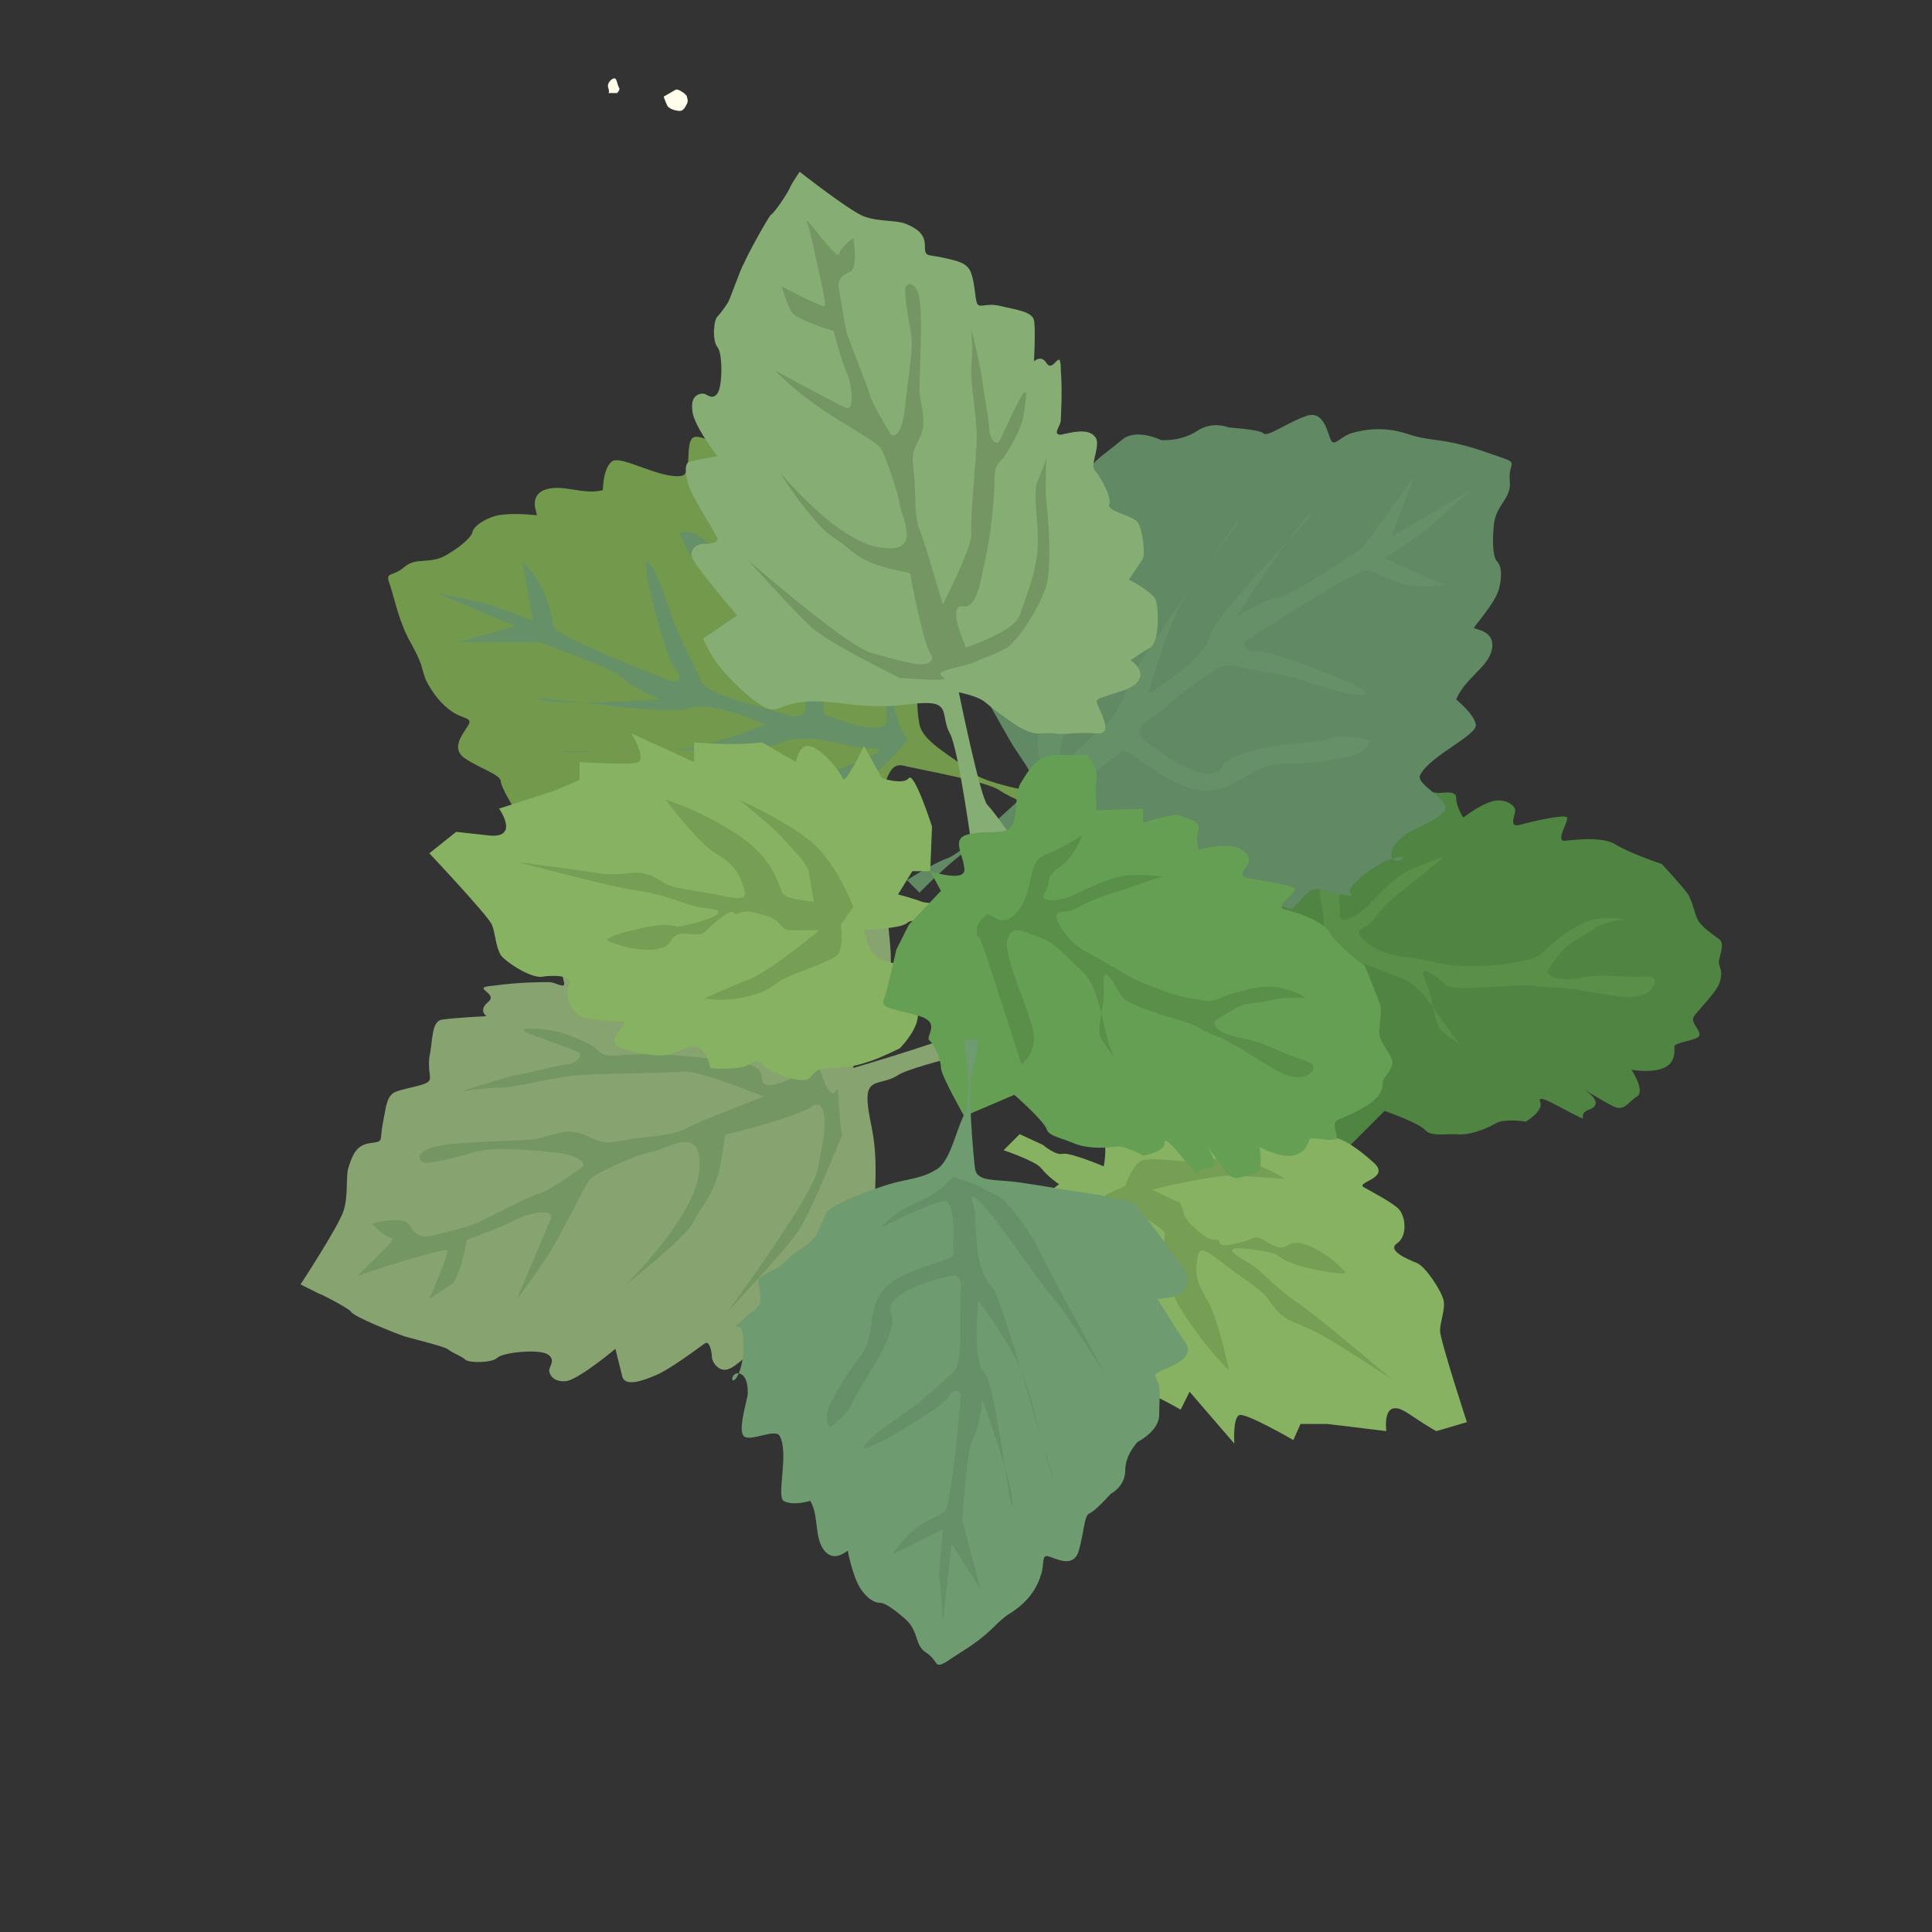 <?xml version="1.0" encoding="utf-8"?>
<!-- Generator: Adobe Illustrator 27.4.1, SVG Export Plug-In . SVG Version: 6.00 Build 0)  -->
<svg version="1.1" id="Layer_1" xmlns="http://www.w3.org/2000/svg" xmlns:xlink="http://www.w3.org/1999/xlink" x="0px" y="0px"
	 viewBox="0 0 108 108" style="enable-background:new 0 0 108 108;" xml:space="preserve">
<rect x="0" y="0" width="108" height="108" fill="#333333" stroke="none"/>
<style type="text/css">
	.st0{fill:#508442;}
	.st1{fill:#598F49;}
	.st2{fill:#618963;}
	.st3{fill:#669067;}
	.st4{fill:#739A4C;}
	.st5{fill:#87B261;}
	.st6{fill:#769E55;}
	.st7{fill:#87A370;}
	.st8{fill:#739663;}
	.st9{fill:#FFFDEB;}
	.st10{fill:#86AD73;}
	.st11{fill:#649F53;}
	.st12{fill:#6F9B70;}
</style>
<g>
	<path class="st0" d="M68.4,52.2c0,0,2.2-0.1,1.7-0.9s-1.4-1.3-0.3-1.9c1.1-0.7,1.9-0.7,1.9-1.3c0.1-0.7-0.6-1.7-0.5-2.4
		s0.2-1.7,1.3-2.2s1.6-0.6,1.6-0.6s0.9,0.6,1,1.1c0.1,0.5,0.6,1.6,0.6,1.6l2.4-1l0.3,0.8c0,0,1.5-1.2,1.8-1.1s1.2-0.2,1.2,0.3
		s0.4,1.1,0.4,1.1s0.9-0.7,1.6-0.9c0.7-0.2,1.3,0.2,1.3,0.5c0,0.3-0.4,1,0.3,0.8c0.7-0.2,2.5-0.6,2.6-0.4c0.1,0.2-0.6,1.2-0.2,1.3
		c0.3,0,2.1-0.3,2.9,0.2c0.8,0.5,2.6,1.1,2.6,1.1s1.1,1.2,1.4,1.6c0.3,0.4,0.4,1.1,0.6,1.5c0.2,0.4,0.8,0.8,1.2,1.1s-0.1,1.1,0,1.4
		c0.1,0.3,0.2,0.6,0,1.1c-0.2,0.5-1.1,1.4-1.4,1.8c-0.3,0.4,0.6,0.9,0.2,1.2c-0.4,0.2-1.3,0.3-1.3,0.5c0,0.2,0.1,0.9-0.6,1.2
		s-1.8,0.1-1.8,0.1s0.8,1.2,0.3,1.5c-0.5,0.3-0.7,0.9-1.4,0.5c-0.6-0.3-1.7-1-1.7-1s1.4,0.8,0.5,1.2c-0.9,0.3,0.1,0.8-0.9,0.3
		s-2.1-1.2-1.9-0.7c0.2,0.5-0.8,1.1-0.8,1.1s-1.2-0.2-1.7,0.1c-0.5,0.3-1.5,0.7-2.2,0.6c-0.8,0-1.4,0.1-1.7-0.2
		c-0.3-0.4-2.3-1.1-2.3-1.1l-2.1,2.1c0,0-2-1.7-2.2-2c-0.1-0.4-0.7-1-1.1-1.1c-0.4-0.1,0.3-1.1-1.1-1c-1.4,0.1-2.2,0.4-2.2-0.1
		c0-0.5-0.4-2.8-0.4-2.8l0.1-1.6l1-2.4L68.4,52.2z"/>
	<path class="st1" d="M72.3,53.2c0.6,0,1.2,0.4,1.6-0.9c0.4-1.3-0.6-2.6,0.2-3.3c0.8-0.7,1.5-1.8,1.5-1.8s0,1.5-0.5,2.3
		c-0.5,0.8-0.1,0.9-0.2,1.6c-0.1,0.7,1,0.1,1.6-0.5c0.6-0.6,1.3-1.4,2-1.8s2.2-0.9,2.2-0.9s-0.3,0.3-1.7,1.4s-1.8,1.5-2.2,2.1
		c-0.5,0.6-1.1,0.5-0.7,1c0.4,0.5,1.4,1,2.4,1.1c1,0.1,1.2,0.2,2.2,0.4c1,0.2,3.2,0.1,4-0.1c0.8-0.2,1-0.1,1.6-0.6
		c0.5-0.5,1.8-1.6,2.8-1.8c1-0.2,1.7,0,1.7,0S89.6,51.5,89,52c-0.6,0.4-1.3,0.7-1.8,1.3c-0.5,0.6-0.7,1-0.7,1s0.1,0.6,1.6,0.4
		c1.5-0.3,2.3-0.1,3.2-0.1s1.2-0.1,1.2,0.3c0,0.4-0.6,1-2,0.8s-2.8-0.5-3.6-0.5c-0.7,0-1.5-0.2-2.2-0.1c-0.7,0-3.3,0.3-3.8,0
		c-0.4-0.3-1.8-1.6-1.2-0.2c0.6,1.3,0.3,2.4,1.2,3c0.9,0.6,1.7,1.1,0.9,0.6s-2-3.3-3.4-3.8c-1.4-0.5-2-0.9-2.9-0.9
		c-0.9,0-1.8-0.1-1.6,0.9c0.2,1,2.9,3.5,3.3,4.5c0.4,0.9-0.1,1.7-0.1,1.7s-4.4-5.3-4.7-5.7c-0.3-0.4-0.1,0.1-0.3-0.4
		C72,54,72.3,53.2,72.3,53.2z"/>
	<path class="st2" d="M51.4,49.9c0,0,2.6-2.7,3.8-3c1.2-0.3,3-1.2,4.1-0.8s1.7,1.1,2.7,1.8c1,0.7,3.3,2.2,4,2.1
		c0.7-0.1,1.5-0.6,2.5-0.3c1,0.3,1.6,0.4,2,0.5c0.4,0,1.5,0.7,1.7,0.6c0.3-0.1,0.8-1.1,1.4-1.1c0.6,0,0.2,0.1,1.4,0.3
		c1.2,0.2,0.1,0.1,0.6-0.5c0.9-1,2.2-1.6,2.7-1.6c0.5,0-0.4,0.5-0.5,0c-0.1-0.6,0.4-0.9,0.7-1.2s2.4-1,2.3-1.6
		c-0.1-0.6-1.7-1.3-1.4-1.8c0.6-1.1,3.2-2.2,3.1-2.8s-1.1-1.4-1.1-1.4c0.5-1.2,1.8-1.8,2-2.8c0.2-1.1-1-1.1-1-1.2
		c0-0.1,1.2-1.4,1.4-2.2s0.1-1.3-0.1-1.5c-0.2-0.2-0.3-0.8-0.2-2s1-1.5,0.9-2.5c-0.1-1,0.5-1-0.4-1.3c-0.9-0.3-2.1-0.8-3.7-1
		c-1.5-0.2-1.3-0.3-2.2-0.5s-1.8-0.1-2.5,0.1c-0.7,0.2-1,0.8-1.2,0.4c-0.2-0.4-0.4-1.8-1.5-1.3c-1.1,0.4-2.1,1.2-2.3,0.9
		c-0.3-0.2-1.9-0.3-1.9-0.3s-0.9-0.4-1.8,0.2c-0.9,0.6-2,0.5-2,0.5s-1.4-0.7-2.2,0c-0.7,0.6-1.5,1.1-1.7,1.5s-0.2,0.5-1,0.1
		s-1.7-0.9-2,0c-0.3,0.9-1.2,3.3-1.2,3.3s-0.7-0.8-1.2-1c-0.6-0.1-1.3,0-1.6,1.4s-1.3,4.6-1.1,4.8s0.6,1.3,1.3,2.7
		c0.8,1.4,1.4,2.5,2.2,3.9c0.8,1.4,1.8,2.3,1.1,2.9c-0.6,0.6-3.8,3.6-4.6,3.8c-0.8,0.3-2.2,1.2-2.2,1.2L51.4,49.9z"/>
	<path class="st3" d="M58.8,45c0.1,0.2,0.9-0.1,2.7,0.9c1.8,1,2.7,0.9,2.7,0.9s-4.1-1.9-3.9-2.4c0.4-1.2,2.1-2,2.4-2.4
		c0.3-0.3,2.9,2.3,4.8,2.2s2.4-1.5,4.2-1.5c1.7,0,2.7-0.2,3.7-0.4c1.1-0.3,1.2-0.9,1.2-0.9s-1.4-0.4-2.3-0.1c-0.9,0.3-5.3,0.3-6,1.6
		c-0.8,1.3-4.3-1.4-4.5-1.7c-0.2-0.3-0.1-0.7,0.6-1.1s3.5-3.1,4.4-2.9s2.6,0.4,3.9,0.8s2.9,1,3.6,0.8c0.7-0.2-5.3-2.5-6-2.4
		c-0.7,0.1-0.9-0.4-0.6-0.6c0.3-0.2,6.1-4,6.7-3.9c0.6,0.1,1.3,0.6,2.3,0.8c1.1,0.2,2,0,2,0l-3.3-1.5c0,0,2.2-1.4,2.6-1.8
		s2.2-2,2.2-2L77.8,30l1.2-3.3l-2.8,3.9c0,0-3.8,2.6-4.7,2.8c-0.9,0.1-2.4,1.1-2.4,1.1s3.3-5.2,4.2-5.8c1-0.7-5.5,5.7-5.7,6.9
		c-0.2,1.2-3.4,3.2-3.4,3.2s0.4-1.7,1.3-3.9c0.8-2.2,3.5-5.2,3.7-5.7s1.2-1.8,1.2-1.8S63.1,37.6,63,38.4c-0.2,0.8-0.7,1.6-1,1.9
		s-1.9,1.7-2.2,2.1c-0.4,0.4-0.9,1.4-0.6-0.1c0.2-1.4,1.8-6.6,2-7.6c0.2-1.1,1.5-5,1.7-5.4s-3,6.9-3.7,8.3c-0.7,1.3-1.2,3.6-1.2,4
		c0,0.4,0.3,2,0.3,2L58.8,45z"/>
	<path class="st4" d="M58.6,44.4c0,0-3.5-0.5-4.4-1.3s-2.6-1.6-2.8-2.6c-0.2-1-0.1-1.9-0.1-3c0-1.1-0.2-3.7-0.6-4.2
		s-1.3-0.8-1.6-1.8s-0.5-1.5-0.7-1.8S48,28.2,47.8,28c-0.2-0.2-1.3,0-1.6-0.5c-0.3-0.4,0-0.2-0.5-1.2c-0.5-1,0-0.1-0.7-0.2
		c-1.3-0.2-2.4-0.8-2.7-1.2s0.6,0,0.2,0.4c-0.4,0.4-0.9,0.2-1.3,0.1s-2.1-1.3-2.5-0.9s0,2-0.6,2.1c-1.2,0.2-3.4-1.2-3.9-0.8
		c-0.5,0.4-0.5,1.6-0.5,1.6c-1.1,0.3-2.3-0.4-3.3,0c-0.9,0.4-0.3,1.4-0.4,1.4s-1.7-0.2-2.5,0.1c-0.8,0.3-1.1,0.7-1.1,0.9
		c-0.1,0.2-0.4,0.6-1.4,1.2c-1,0.6-1.7,0.1-2.4,0.7s-1.1,0.2-0.8,1c0.3,0.9,0.5,2.1,1.2,3.3c0.7,1.3,0.5,1.2,0.8,2
		c0.4,0.8,0.9,1.4,1.5,1.8c0.6,0.4,1.1,0.3,0.9,0.7c-0.2,0.4-1.1,1.3-0.2,1.9s2,0.9,2,1.3c0,0.3,0.8,1.6,0.8,1.6s0.2,0.9,1.1,1.3
		c1,0.4,1.5,1.2,1.5,1.2s0.3,1.5,1.2,1.7c0.9,0.2,1.6,0.5,2.1,0.4c0.5-0.1,0.5-0.1,0.6,0.7c0.1,0.8,0.3,1.8,1.1,1.6
		c0.9-0.3,3.2-0.9,3.2-0.9s-0.3,1-0.1,1.5s0.7,1,2,0.5c1.3-0.5,4.2-1.5,4.3-1.8c0.1-0.2,0.7-1.1,1.3-2.5c0.7-1.4,1.1-2.4,1.8-3.8
		c0.7-1.4,0.7-2.6,1.6-2.4c0.8,0.2,4.8,0.9,5.4,1.4c0.6,0.4,2.1,1,2.1,1L58.6,44.4z"/>
	<path class="st3" d="M50.7,41.4c0.1-0.2-0.6-0.6-0.8-2.5c-0.2-1.9-0.8-2.6-0.8-2.6s0.8,4.2,0.3,4.3c-1.1,0.3-2.7-0.5-3.2-0.6
		c-0.4,0,0.1-3.5-1-4.8s-2.5-1.1-3.4-2.4c-1-1.3-1.6-1.9-2.4-2.6c-0.8-0.7-1.4-0.4-1.4-0.4s0.4,1.3,1.2,1.8c0.7,0.5,3.1,3.9,4.6,3.7
		c1.4-0.1,1.3,4.1,1.2,4.4c-0.1,0.3-0.5,0.5-1.2,0.2s-4.3-1-4.6-1.8c-0.3-0.8-1.1-2.2-1.6-3.5c-0.4-1.2-0.9-2.8-1.4-3.2
		c-0.5-0.4,1,5.4,1.5,5.9c0.5,0.5,0.2,0.9-0.1,0.8c-0.3-0.1-6.4-2.5-6.6-3s-0.2-1.3-0.7-2.2c-0.4-0.9-1.1-1.5-1.1-1.5l0.6,3.3
		c0,0-2.3-0.9-2.8-1c-0.5-0.1-2.7-0.6-2.7-0.6l4.5,1.9l-3.2,0.9l4.5,0c0,0,4.1,1.4,4.7,2s2.1,1.2,2.1,1.2s-5.8,0.4-6.8,0
		c-1-0.4,7.3,1,8.4,0.5s4.3,0.9,4.3,0.9s-1.5,0.6-3.6,1.2c-2.1,0.5-5.9,0.2-6.3,0.3c-0.5,0.1-2,0-2,0s11.9,0,12.6-0.4s1.6-0.3,2-0.3
		c0.4,0,2.3,0.5,2.8,0.5c0.5,0.1,1.5-0.1,0.3,0.5s-6,2.2-6.9,2.7c-0.9,0.4-4.7,1.6-5,1.6c-0.4,0.1,6.9-1.5,8.3-1.8
		c1.4-0.2,3.4-1.1,3.7-1.3c0.3-0.3,1.4-1.4,1.4-1.4L50.7,41.4z"/>
	<path class="st5" d="M55.9,69c0,0-0.5,3.2,0,3s1.4,0.6,1.4,0.6l0.1,2c0,0,1.9-1.6,1.9-1.1c-0.1,0.5,0.5,2.3,1,2.4
		c0.5,0.1,1-0.6,1-0.6l1.3,1.9c1.5,0.5,3.4,1.6,3.4,1.6l0.5-1l2.5,2.9c0,0-0.1-1.5,0.3-1.6s3,1.4,3,1.4l0.4-0.9l1.5,0l3.3,0.4
		c0,0-0.3-2,1.2-1s1.6,1,1.6,1l1.7-0.5c0,0-1.5-4.6-1.5-5.1s0.3-1.2,0.2-1.7c-0.1-0.5-1-1.9-1.5-2.1c-0.5-0.2-1.7-0.7-1.1-1.1
		s0.5-1.6,0-2c-0.5-0.4-1.1-0.7-1.8-1.1c-0.7-0.3,1.5-0.5,0.5-1.4c-1-0.9-1.8-1.4-2.3-1.4c-0.4-0.1-1.2,0.1-1.6-0.4
		c-0.4-0.5-0.1-1.3-0.1-1.3s-0.5-0.3-1.4-0.6c-0.9-0.3-1.1,0.3-1.4-0.4c-0.3-0.7-1.5-1.9-2-1.8c-0.5,0.1-0.5,0.4-1.4-0.1
		c-0.9-0.4-1.5-0.5-2.1-0.6c-0.6,0-1.8,0-1.8,0s-1.2,0.5-1.6,1.1c-0.4,0.7-1.2,2.4-0.6,3c0.7,0.6,1,0.7,1.2,1.2c0.2,0.5,0,1.5,0,1.5
		s-1.9-0.8-2.3-0.7S58.3,64,58.3,64L57,63.4l-0.9,0.9c0,0,1.8,0.6,2.1,1c0.4,0.5,1,0.9,1,0.9L58,67.1l-0.9-0.4L55.9,69z"/>
	<path class="st6" d="M61.8,66.8c0,0-0.2,2.5,0.5,4.2s2.7,3.9,2.7,3.9s-1.1-2.2-1.3-3.1c-0.3-0.9-0.6-1.6-0.4-2.2
		c0.2-0.6,0.4-1.7,0.4-1.7s1.2,0.7,1.4,1c0.1,0.3-0.5,1.7,0.8,4.1c1.4,2.3,2.8,3.6,2.8,3.6s-0.6-2.9-1.2-3.9s-0.7-1.5-0.6-2.1
		c0.1-0.6,0-1.1,1.2-0.2c1.1,0.9,2.3,1.6,2.7,2.1c0.4,0.5,0.6,1,1.5,1.4c0.9,0.4,1.2,0.5,1.7,0.8c0.6,0.3,3.8,2.4,3.8,2.4
		s-4.1-3.5-5.3-4.3c-1.2-0.8-2.1-1.9-2.7-2.2c-0.5-0.3-1.2-0.7-0.8-0.8s2.1,0.2,2.3,0.3s0.4,0.4,1.5,0.7c1.1,0.3,2.6,0.5,2.4,0.3
		c-0.8-0.9-2.5-2-3.2-1.5c-0.7,0.5-1.4-0.6-1.9-0.4c-0.5,0.2-1.8,0.6-1.9,0.3c-0.1-0.4-0.4,0-1-0.5c-0.6-0.5-0.7-0.6-0.9-0.9
		c-0.2-0.3-0.2-0.8-0.4-0.9c-0.3-0.1-1.5-0.7-1.5-0.7s3.2-0.8,4.6-0.8c1.4,0.1,2.8,0.2,2.8,0.2S71,65.3,69.8,65
		c-1.2-0.3-1.7-0.3-2.4-0.1c-0.7,0.2-3.1-0.3-3.6,0c-0.5,0.2-0.9,1.4-0.9,1.4L61.8,66.8z"/>
	<path class="st7" d="M57.5,58.1c0,0-6.4,1.4-7.3,2s-1.8,0.1-1.7,1.5c0.1,1.4,0.6,1.9,0.4,5.3s0.9,3.5,0.7,4.3
		c-0.2,0.9-1.7,2.6-2.4,3.2c-0.7,0.6-1.5,1-1.5,1l-1.6-1.9c0,0-2.7,2.8-3.3,3c-0.6,0.3-1-0.4-1-0.6c0-0.2-0.1-1-0.4-0.8
		s-2,1.5-2.8,1.8c-0.7,0.3-1.6,0.6-1.8,0.1c-0.1-0.4-0.4-1.6-0.4-1.6s-1.9,1.6-2.7,1.8c-0.8,0.1-1-0.4-1-0.6c0-0.2,0.4-0.6-0.1-0.9
		s-2.5-0.1-2.8,0.2s-1.6,0.3-1.8,0.1c-0.2-0.2-0.6-0.3-1-0.6c-0.4-0.2-2.1-0.6-2.4-0.7c-0.3-0.1-2.9-1.1-3-1.4
		c-0.2-0.2-1.5-0.9-1.8-1c-0.2-0.1-1-0.5-1-0.5s2.1-3.2,2.4-4.1c0.3-0.9,0.1-2,0.3-2.5c0.2-0.6,0.4-1.2,1.2-1.3
		c0.8-0.1,0.5-0.1,0.7-1.1s0.2-1.6,0.8-1.8s1.4-0.3,1.7-0.5s0-0.5,0.1-1.4c0.2-0.9,0.1-2,0.7-2.1s2.5-0.2,2.5-0.2s-0.5-0.3,0.1-0.8
		s-1.1-0.8,0.3-0.9c1.4-0.2,2.7-0.2,3.1-0.2c0.4,0,1,0.5,0.8-0.1c-0.1-0.6-0.5-1.6-0.1-2.1c0.4-0.5,1.8,0.2,2.1-0.2s1.6-1.2,2-1.1
		c0.4,0.1,0.5-1.4,0.9-1.9c0.4-0.4,1.9-0.6,2.1-0.5C38.8,49.3,40,50,40,50s0.5-1.4,1.1-1.7c0.6-0.3,2.6-0.4,2.9,0.1
		c0.3,0.5,0.9,1.1,0.9,1.1s0.5-1,1.3-0.6s1.1,2.5,1.4,2.4c0.3,0,1.9-1.4,2-0.2s0.2,1.8,0.2,2.6c0,0.8,0.4,1-0.5,2.5
		c-0.9,1.5-0.9,1.4-1.2,1.9c-0.3,0.5-0.4,1.6-0.4,1.6s6.2-1.8,6.6-2.3c0.4-0.5,2.1-1.8,2.1-1.8L57.5,58.1z"/>
	<path class="st8" d="M47.1,63.4c-0.4,0.9-1.8,4.5-2.6,5.6c-0.8,1.1-3.8,4.3-3.8,4.3s4.7-6.4,5-7.9c0.3-1.5,0.4-2.1,0.4-2.6
		c0-0.5-0.1-1.4-0.8-0.9s-4.5,1.5-4.7,1.5c-0.2,0-0.1,2.2-1.1,3.7c-1,1.5-0.6,1.3-1.9,2.5c-1.3,1.2-2.6,2.2-2.6,2.2s3.9-3.8,4.1-6.4
		c0.2-2.7-1.9-1.1-2.7-1c-0.8,0.1-3.1,1.2-3.4,1.5s-1.4,2.7-2.2,4c-0.8,1.3-1.9,2.7-1.9,2.7s1.7-4,1.9-4.5c0.2-0.5-1-0.4-2,0.1
		c-1,0.5-2.7,1.1-2.7,1.1s-0.4,2.3-0.9,2.5c-0.4,0.3-1.2,0.8-1.2,0.8s1.1-2.5,1-2.7c-0.1-0.1-1.5,0.3-2.8,0.7
		c-1,0.3-1.9,0.6-2.1,0.7c-0.4,0.1,2.2-2,1.8-2.1c-0.5-0.1-1.1-0.8-1.1-0.8s1.8-0.5,2.1,0.1c0.3,0.5,0.6,0.7,1.1,0.6
		c0.5-0.1,2.2-0.5,2.8-0.8c0.6-0.3,2.9-1.5,3.4-1.6c0.5-0.1,2.4-1.5,2.4-1.5s0.3-0.6-1.8-0.8s-3.5-0.3-4.6,0.1
		c-1.1,0.3-2,0.5-2.4,0.5c-0.4,0-0.7-0.6,0.5-0.9c1.2-0.3,4.3-0.3,5.4-0.4c1.1-0.1,1.9-0.8,3.1-0.2c1.1,0.5,1.1,0.4,2.3,0.2
		s2.5-0.2,3.2-0.6s4.4-1.8,4.4-1.8s-3.7-1.5-4.5-1.4c-0.8,0.1-4.6,0.1-5.9,0.2c-1.3,0.1-3.5,0.7-4.3,0.7c-0.8,0-2.2,0.2-2.2,0.2
		s2.2-0.7,3-0.9c0.8-0.1,2.5-0.6,2.9-0.6s1-0.5,0.6-0.7c-0.4-0.2-2.5-0.9-2.9-1.1c-0.5-0.3,0.7-0.2,1.4-0.1c0.8,0.1,2.3,0.8,2.5,1
		c0.2,0.2,0.4,0.5,1.3,0.4s2.5-0.1,4.4,0.1c1.9,0.2,3.6,0.2,3.6,1.2c0,1,2.4-0.4,2.4-0.4s-1.2-2.8-2.3-3.1s-2.5-0.8-4.1-0.7
		s-3.3,0.6-4.1,0.3S33,55.7,33,55.7s1.7-0.1,2.7-0.2s3.8-0.6,5-0.4s3.4,1.3,3.9,2.1s0.8,1.4,1,1.9c0.2,0.5,0.5,1.8,0.9,2
		c0.3,0.2,0.3-1,0.4,0.7S47.1,63.4,47.1,63.4z"/>
	<path class="st9" d="M34.4,4.4c0.1,0.1,0.1,0.3,0.2,0.5c0.1,0.1-0.1,0.3-0.1,0.3l-0.5,0c0,0,0.1,0,0-0.3
		C33.9,4.6,34.3,4.3,34.4,4.4z"/>
	<path class="st9" d="M37.8,5c0.2,0,0.6,0.3,0.6,0.4c0,0.1,0.1,0.2,0,0.4C38.3,6,38.2,6.2,38,6.2s-0.6-0.1-0.7-0.3s-0.2-0.5-0.2-0.5
		L37.8,5z"/>
	<path class="st5" d="M52.1,46.2c0,0-1-3.1-1.3-2.7c-0.3,0.4-1.5,0-1.5,0l-1-1.8c0,0-1.1,2.3-1.2,1.8c-0.2-0.5-1.4-1.9-2-1.8
		c-0.5,0.1-0.6,0.9-0.6,0.9l-1.9-1.1c-1.6,0.2-3.8,0-3.8,0v1.1l-3.5-1.6c0,0,0.8,1.3,0.4,1.6c-0.3,0.2-3.3,0-3.3,0v1l-1.4,0.6
		l-3.1,1c0,0,1.2,1.7-0.6,1.5c-1.8-0.2-1.8-0.2-1.8-0.2L24,47.7c0,0,3.3,3.5,3.5,4c0.2,0.5,0.2,1.2,0.5,1.7c0.3,0.4,1.7,1.3,2.3,1.2
		s1.8-0.1,1.5,0.5c-0.3,0.6,0.2,1.7,0.9,1.8c0.6,0.1,1.3,0.2,2,0.2c0.8,0-1.2,1.1,0.1,1.5c1.3,0.4,2.3,0.5,2.7,0.3
		c0.4-0.1,1.1-0.6,1.6-0.3c0.5,0.3,0.6,1.1,0.6,1.1s0.5,0.1,1.5,0c1-0.1,0.9-0.7,1.4-0.2c0.5,0.5,2.2,1.1,2.6,0.8s0.3-0.6,1.3-0.6
		c1,0,1.6-0.2,2.2-0.4s1.6-0.7,1.6-0.7s0.9-0.9,1-1.7c0.1-0.8,0.1-2.7-0.8-2.9c-0.9-0.3-1.2-0.2-1.6-0.6C48.5,53,48.3,52,48.3,52
		s2.1-0.1,2.4-0.4c0.3-0.3,1.4,0,1.4,0h1.4l0.4-1.2c0,0-1.8,0.2-2.4,0c-0.5-0.2-1.3-0.4-1.3-0.4l0.8-1.3h1L52.1,46.2z"/>
	<path class="st6" d="M47.7,50.7c0,0-0.9-2.4-2.3-3.6s-4.1-2.4-4.1-2.4s1.9,1.5,2.5,2.2c0.6,0.7,1.2,1.2,1.4,1.8
		c0.1,0.6,0.3,1.7,0.3,1.7s-1.4-0.1-1.7-0.4s-0.3-1.8-2.5-3.3c-2.3-1.5-4.1-2-4.1-2s1.8,2.4,2.8,3c1,0.6,1.3,1.1,1.5,1.7
		c0.2,0.6,0.4,1-1,0.7c-1.4-0.3-2.8-0.4-3.3-0.7s-1-0.7-1.9-0.6s-1.3,0.1-1.9,0S29,48.2,29,48.2s5.2,1.4,6.7,1.6
		c1.5,0.2,2.7,0.8,3.3,0.9c0.6,0.1,1.4,0.1,1.1,0.4c-0.3,0.3-2,0.7-2.2,0.7s-0.5-0.2-1.6,0c-1.1,0.2-2.6,0.6-2.3,0.8
		c1.1,0.5,3.1,0.8,3.5,0c0.4-0.8,1.5-0.1,1.9-0.5s1.4-1.3,1.6-1.1c0.2,0.3,0.4-0.2,1.1,0c0.8,0.2,0.9,0.2,1.2,0.4
		c0.3,0.2,0.5,0.6,0.8,0.6s1.7,0,1.7,0s-2.5,2.1-3.8,2.7c-1.3,0.5-2.6,1.1-2.6,1.1s0.7,0.2,1.9,0c1.2-0.2,1.7-0.5,2.2-0.9
		s2.9-1.1,3.3-1.5c0.4-0.4,0.2-1.7,0.2-1.7L47.7,50.7z"/>
	<path class="st10" d="M54.4,47.9c0,0-0.8-6-1.3-6.9s0-1.7-1.3-1.7s-1.8,0.4-4.9,0c-3.1-0.4-3.2,0.6-4,0.3c-0.8-0.3-2.3-1.8-2.8-2.5
		c-0.5-0.7-0.8-1.4-0.8-1.4l1.9-1.3c0,0-2.3-2.7-2.5-3.2c-0.2-0.6,0.4-0.8,0.6-0.8c0.2,0,0.9,0,0.8-0.3c-0.1-0.3-1.2-2-1.5-2.7
		s-0.4-1.6,0-1.6c0.4-0.1,1.5-0.3,1.5-0.3s-1.4-1.8-1.4-2.6c-0.1-0.8,0.4-0.9,0.6-0.9c0.2,0,0.5,0.4,0.8,0c0.3-0.4,0.3-2.3,0-2.6
		c-0.3-0.4-0.2-1.5,0-1.7c0.2-0.2,0.4-0.5,0.6-0.8c0.2-0.4,0.7-1.9,0.9-2.2c0.1-0.3,1.3-2.5,1.5-2.7c0.2-0.1,1-1.3,1.1-1.6
		c0.1-0.2,0.5-0.8,0.5-0.8s2.8,2.2,3.6,2.5s1.8,0.2,2.3,0.4s1.1,0.5,1.1,1.2s0.1,0.5,1,0.7c0.9,0.2,1.4,0.3,1.6,0.9
		c0.2,0.6,0.2,1.3,0.3,1.6c0.1,0.4,0.5,0,1.3,0.2c0.8,0.2,1.8,0.3,1.9,0.8c0.1,0.5,0,2.3,0,2.3s0.4-0.4,0.7,0.1
		c0.4,0.6,0.8-1,0.8,0.4c0.1,1.3,0,2.5,0,2.8s-0.5,0.8,0,0.8c0.5-0.1,1.5-0.4,1.9,0.1c0.4,0.4-0.3,1.6,0,1.9c0.3,0.3,1,1.6,0.8,1.9
		c-0.1,0.4,1.3,0.6,1.6,1c0.3,0.4,0.4,1.8,0.3,2c-0.1,0.2-0.8,1.2-0.8,1.2s1.2,0.6,1.5,1.1c0.2,0.6,0.2,2.4-0.3,2.7
		c-0.5,0.3-1.1,0.7-1.1,0.7s0.9,0.6,0.4,1.2c-0.4,0.6-2.3,0.8-2.3,1.1s1.1,1.9,0,1.8c-1.1-0.1-1.7,0.1-2.4,0c-0.7-0.1-1,0.3-2.3-0.6
		s-1.2-0.9-1.6-1.2c-0.4-0.3-1.4-0.5-1.4-0.5s1.2,5.9,1.6,6.3c0.4,0.4,1.5,2,1.5,2L54.4,47.9z"/>
	<path class="st8" d="M50.3,37.9c-0.8-0.4-4-2-4.9-2.8c-0.9-0.8-3.6-3.8-3.6-3.8s5.5,4.8,6.9,5.2s1.9,0.5,2.4,0.6
		c0.5,0.1,1.3,0,0.9-0.6c-0.4-0.6-1.1-4.2-1.1-4.4c0-0.2-2-0.2-3.3-1.3c-1.3-1.1-1.1-0.6-2.2-1.9s-1.8-2.5-1.8-2.5s3.2,3.9,5.6,4.2
		c2.4,0.4,1.2-1.7,1.1-2.4c-0.1-0.7-0.9-3-1.1-3.2c-0.2-0.3-2.4-1.5-3.5-2.3c-1.2-0.8-2.4-2-2.4-2s3.5,1.9,4,2.1
		c0.4,0.2,0.4-0.9,0.1-1.8c-0.4-0.9-0.8-2.5-0.8-2.5s-2-0.6-2.3-1S43.7,16,43.7,16s2.2,1.2,2.4,1.1c0.1,0-0.2-1.4-0.5-2.7
		c-0.2-1-0.4-1.8-0.5-2c-0.1-0.4,1.7,2.2,1.8,1.8c0.1-0.4,0.8-0.9,0.8-0.9s0.3,1.7-0.2,1.9s-0.7,0.5-0.6,1c0.1,0.5,0.3,2,0.5,2.6
		c0.2,0.6,1.1,2.8,1.2,3.2c0.1,0.5,1.2,2.3,1.2,2.3s0.6,0.4,0.8-1.6s0.5-3.2,0.3-4.2c-0.2-1.1-0.3-1.9-0.3-2.3
		c0-0.4,0.6-0.6,0.8,0.5s0,4,0,5s0.5,1.8,0,2.8s-0.4,1-0.3,2.1c0.1,1.1,0,2.3,0.3,3s1.3,4.2,1.3,4.2s1.7-3.3,1.6-4
		c-0.1-0.7,0.3-4.2,0.3-5.4c0-1.2-0.4-3.2-0.3-4c0.1-0.8,0-2,0-2s0.5,2,0.6,2.8c0.1,0.8,0.4,2.3,0.4,2.8s0.4,1,0.6,0.6
		s1-2.2,1.3-2.6s0.1,0.6,0,1.3s-0.9,2-1.1,2.3c-0.2,0.2-0.5,0.4-0.5,1.1s-0.1,2.3-0.4,4c-0.4,1.7-0.5,3.3-1.4,3.2
		c-0.9-0.1,0.2,2.3,0.2,2.3s2.7-0.9,3-1.8s0.9-2.3,1-3.7c0.1-1.5-0.3-3.1,0-3.8c0.3-0.7,0.5-1.3,0.5-1.3s-0.1,1.6,0,2.5
		s0.3,3.5,0,4.6c-0.3,1.1-1.5,3-2.2,3.5c-0.7,0.4-1.4,0.6-1.8,0.8s-1.7,0.4-1.9,0.6c-0.2,0.3,0.9,0.4-0.6,0.4
		C50.3,37.9,50.3,37.9,50.3,37.9z"/>
	<path class="st11" d="M52,48.7c0,0,2.1,0.7,1.9-0.2c-0.1-0.9-0.8-1.7,0.4-1.9c1.2-0.2,2,0.1,2.3-0.5c0.3-0.6,0.1-1.8,0.5-2.4
		c0.4-0.6,0.8-1.5,2-1.5c1.1,0,1.7,0,1.7,0s0.6,0.8,0.5,1.4s0,1.7,0,1.7l2.6-0.1v0.8c0,0,1.8-0.6,2.1-0.4s1.1,0.2,1,0.8
		c-0.2,0.5,0,1.1,0,1.1s1.1-0.3,1.8-0.2c0.8,0.1,1.1,0.6,1,0.9s-0.7,0.8,0,0.9c0.7,0.1,2.6,0.4,2.6,0.6c0,0.2-1,0.9-0.7,1.1
		c0.3,0.1,2.1,0.5,2.6,1.3c0.5,0.8,2,1.9,2,1.9s0.6,1.5,0.8,2s0,1.2,0,1.7s0.5,1,0.7,1.5s-0.5,1-0.5,1.3c0,0.3-0.1,0.7-0.5,1
		c-0.4,0.4-1.5,0.9-2,1.1c-0.5,0.2,0.2,1.1-0.2,1.1c-0.5,0.1-1.3-0.2-1.4,0c-0.1,0.2-0.2,0.8-1,0.9c-0.8,0.1-1.8-0.5-1.8-0.5
		s0.3,1.5-0.3,1.5c-0.6,0.1-1,0.5-1.5,0C68.2,65,67.4,64,67.4,64s1,1.3,0.1,1.3c-0.9,0-0.2,0.8-0.9,0c-0.7-0.8-1.5-1.9-1.5-1.4
		c0,0.5-1.2,0.7-1.2,0.7s-1-0.6-1.6-0.5c-0.6,0.1-1.6,0.1-2.3-0.2c-0.7-0.3-1.4-0.4-1.5-0.8c-0.2-0.5-1.8-1.9-1.8-1.9l-2.8,1.2
		c0,0-1.3-2.3-1.3-2.7c0-0.4-0.3-1.2-0.6-1.5c-0.4-0.2,0.7-1-0.6-1.4c-1.3-0.4-2.2-0.4-2-0.9c0.2-0.5,0.7-2.8,0.7-2.8l0.7-1.4
		l1.8-1.9L52,48.7z"/>
	<path class="st12" d="M53.9,58.2c0,0,0.5,3.1,0,4.1s-0.8,2.7-1.6,3.1c-0.8,0.5-1.6,0.5-2.6,0.8c-1,0.3-3.2,1.1-3.5,1.6
		c-0.3,0.5-0.4,1.3-1.1,1.8c-0.8,0.5-1.1,0.8-1.4,1.1c-0.2,0.2-1.2,0.6-1.3,0.8s0.3,1.1,0,1.5c-0.3,0.4-0.2,0.1-0.9,0.8
		c-0.8,0.7-0.1,0,0,0.7c0.2,1.1-0.1,2.3-0.4,2.6c-0.3,0.3-0.2-0.5,0.3-0.3c0.4,0.2,0.4,0.8,0.4,1.1c0,0.3-0.6,2.1-0.2,2.4
		s1.8-0.5,2,0c0.5,1-0.2,3.3,0.2,3.6c0.5,0.3,1.5,0,1.5,0c0.5,0.9,0.2,2.1,0.8,2.8s1.3-0.1,1.3,0c0,0.1,0.3,1.5,0.7,2.1
		s0.8,0.8,1.1,0.8c0.2,0,0.6,0.2,1.4,0.9c0.8,0.7,0.5,1.5,1.2,1.9c0.7,0.5,0.4,0.9,1.1,0.5c0.7-0.5,1.7-1,2.6-1.9s0.9-0.7,1.5-1.2
		s1-1.1,1.2-1.8c0.2-0.6,0-1.1,0.4-1s1.4,0.7,1.7-0.3c0.3-1,0.3-2,0.6-2.1c0.3-0.1,1.2-1.1,1.2-1.1s0.8-0.4,0.8-1.3s0.7-1.6,0.7-1.6
		s1.2-0.6,1.2-1.5c0-0.8,0.1-1.5-0.1-1.9c-0.2-0.4-0.2-0.4,0.5-0.7c0.7-0.3,1.5-0.7,1.1-1.4c-0.5-0.7-1.6-2.5-1.6-2.5s0.9,0,1.3-0.3
		s0.7-0.8-0.1-1.8c-0.8-1-2.4-3.3-2.6-3.3c-0.2,0-1.1-0.3-2.5-0.5c-1.4-0.2-2.4-0.4-3.8-0.6c-1.4-0.2-2.4,0-2.5-0.8
		c-0.1-0.8-0.4-4.4-0.2-5.1c0.2-0.6,0.4-2.1,0.4-2.1H53.9z"/>
	<path class="st3" d="M53.3,65.8c-0.2,0-0.4,0.7-2,1.4c-1.6,0.7-2,1.4-2,1.4s3.5-1.8,3.7-1.4c0.5,0.9,0.2,2.5,0.3,2.9
		s-3.1,0.8-4,2.1c-0.9,1.3-0.3,2.4-1.2,3.6s-1.3,1.9-1.7,2.7c-0.4,0.8,0,1.3,0,1.3s1-0.7,1.3-1.5s2.6-3.7,2.1-4.9
		c-0.5-1.2,3.2-2.1,3.5-2.1c0.3,0,0.5,0.3,0.4,1c-0.1,0.7,0.2,4-0.4,4.4c-0.6,0.5-1.6,1.5-2.6,2.2c-1,0.7-2.2,1.5-2.4,2
		c-0.2,0.5,4.4-2.2,4.7-2.8c0.3-0.5,0.7-0.4,0.7-0.1c0,0.3-0.5,6.2-0.9,6.5c-0.4,0.3-1.1,0.5-1.8,1.1c-0.7,0.6-1.1,1.3-1.1,1.3
		l2.8-1.4c0,0-0.2,2.2-0.2,2.7c0.1,0.5,0.2,2.5,0.2,2.5l0.5-4.4l1.6,2.5L53.8,85c0,0,0.2-3.9,0.6-4.6s0.5-2.2,0.5-2.2
		s1.8,4.9,1.7,5.9c-0.1,1-0.9-6.7-1.6-7.4c-0.7-0.8-0.3-4-0.3-4s0.9,1.2,1.9,2.9c1,1.7,1.6,5.1,1.8,5.5c0.2,0.4,0.5,1.8,0.5,1.8
		S56,72.5,55.5,72s-0.7-1.3-0.8-1.7s-0.2-2.1-0.2-2.6c-0.1-0.5-0.5-1.3,0.4-0.4s3.4,4.7,4.1,5.4c0.6,0.7,2.5,3.7,2.7,4
		c0.2,0.3-3.1-5.7-3.6-6.8c-0.5-1.1-1.8-2.7-2.1-2.9c-0.3-0.2-1.5-0.8-1.5-0.8L53.3,65.8z"/>
	<path class="st1" d="M55.2,51.1c0.5,0.2,1,0.8,1.8-0.3c0.8-1.1,0.4-2.6,1.4-3c1-0.4,2.1-1.1,2.1-1.1S60,48,59.2,48.5
		s-0.4,0.8-0.8,1.4c-0.4,0.6,0.9,0.5,1.7,0.1c0.8-0.4,1.7-0.8,2.5-1s2.4,0,2.4,0s-0.4,0.1-2.1,0.7c-1.7,0.5-2.2,0.8-2.8,1.1
		s-1.2,0-1,0.6c0.2,0.6,0.9,1.5,1.8,1.9c0.9,0.5,1.1,0.6,1.9,1.1c0.8,0.5,2.9,1.3,3.7,1.4c0.8,0.1,1,0.3,1.7,0
		c0.7-0.3,2.3-0.8,3.3-0.6c1,0.2,1.5,0.6,1.5,0.6s-1.2-0.1-1.9,0.1c-0.7,0.2-1.5,0.1-2.1,0.5c-0.7,0.4-1.1,0.7-1.1,0.7
		s-0.2,0.6,1.4,0.9c1.5,0.3,2.2,0.8,3.1,1.1c0.8,0.3,1.1,0.3,1,0.7c-0.2,0.4-0.9,0.7-2.1,0c-1.2-0.7-2.4-1.5-3.1-1.8
		c-0.7-0.2-1.3-0.7-2-0.9c-0.7-0.2-3.2-0.9-3.5-1.4s-1.1-2.1-1-0.6c0.1,1.5-0.6,2.4,0,3.2c0.6,0.8,1.2,1.7,0.6,0.8s-0.7-3.8-1.8-4.8
		c-1.1-1-1.5-1.6-2.4-1.9c-0.8-0.3-1.6-0.8-1.8,0.2s1.5,4.4,1.5,5.4s-0.7,1.5-0.7,1.5s-2.1-6.6-2.3-7s-0.2,0-0.2-0.5
		S55.2,51.1,55.2,51.1z"/>
</g>
</svg>
